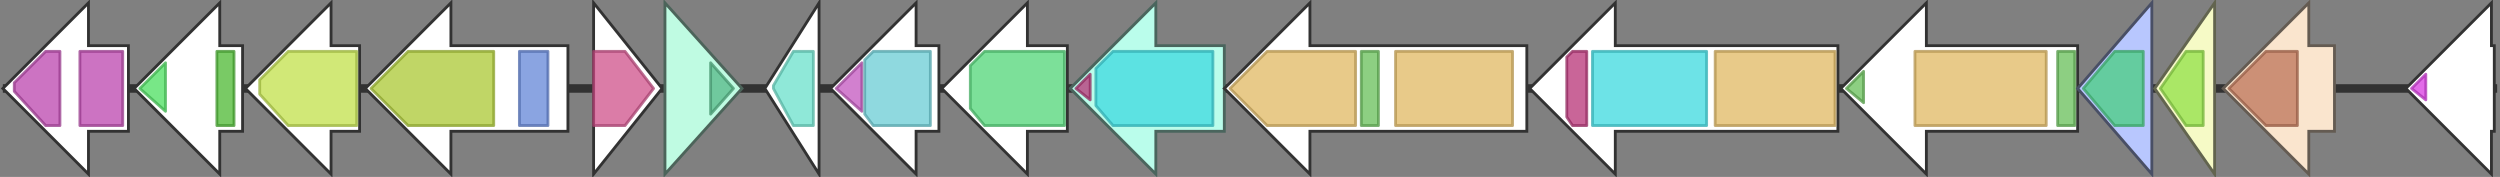 <svg version="1.1" baseProfile="full" xmlns="http://www.w3.org/2000/svg" width="876" height="62">
	<rect width="100%" height="100%" fill="#808080" stroke="none"/>
	<line x1="1" y1="31" x2="875" y2="31" style="stroke:rgb(50,50,50); stroke-width:3 "/>
	<g>
		<title>entE</title>
		<polygon class="entE" points="429,16 405,16 405,1 375,31 405,61 405,46 429,46" fill="rgb(186,253,235)" fill-opacity="1.0" stroke="rgb(74,101,93)" stroke-width="1" />
		<g>
			<title>PF13193</title>
			<polygon class="PF13193" points="377,31 382,26 382,35" stroke-linejoin="round" width="7" height="26" fill="rgb(182,50,118)" stroke="rgb(145,39,94)" stroke-width="1" opacity="0.75" />
		</g>
		<g>
			<title>PF00501</title>
			<polygon class="PF00501" points="384,24 390,18 425,18 425,44 390,44 384,37" stroke-linejoin="round" width="41" height="26" fill="rgb(60,217,223)" stroke="rgb(48,173,178)" stroke-width="1" opacity="0.75" />
		</g>
	</g>
	<g>
		<polygon class="NoName" points="535,16 459,16 459,1 429,31 459,61 459,46 535,46" fill="rgb(255,255,255)" fill-opacity="1.0" stroke="rgb(50,50,50)" stroke-width="1" />
		<g>
			<title>PF00668</title>
			<polygon class="PF00668" points="431,31 444,18 475,18 475,44 444,44" stroke-linejoin="round" width="45" height="26" fill="rgb(224,184,98)" stroke="rgb(179,147,78)" stroke-width="1" opacity="0.75" />
		</g>
		<g>
			<title>PF00550</title>
			<rect class="PF00550" x="477" y="18" stroke-linejoin="round" width="6" height="26" fill="rgb(103,191,88)" stroke="rgb(82,152,70)" stroke-width="1" opacity="0.75" />
		</g>
		<g>
			<title>PF00668</title>
			<rect class="PF00668" x="489" y="18" stroke-linejoin="round" width="41" height="26" fill="rgb(224,184,98)" stroke="rgb(179,147,78)" stroke-width="1" opacity="0.75" />
		</g>
	</g>
	<g>
		<polygon class="NoName" points="644,16 566,16 566,1 536,31 566,61 566,46 644,46" fill="rgb(255,255,255)" fill-opacity="1.0" stroke="rgb(50,50,50)" stroke-width="1" />
		<g>
			<title>PF13193</title>
			<polygon class="PF13193" points="549,20 551,18 556,18 556,44 551,44 549,41" stroke-linejoin="round" width="7" height="26" fill="rgb(182,50,118)" stroke="rgb(145,39,94)" stroke-width="1" opacity="0.75" />
		</g>
		<g>
			<title>PF00501</title>
			<rect class="PF00501" x="558" y="18" stroke-linejoin="round" width="40" height="26" fill="rgb(60,217,223)" stroke="rgb(48,173,178)" stroke-width="1" opacity="0.75" />
		</g>
		<g>
			<title>PF00668</title>
			<rect class="PF00668" x="601" y="18" stroke-linejoin="round" width="42" height="26" fill="rgb(224,184,98)" stroke="rgb(179,147,78)" stroke-width="1" opacity="0.75" />
		</g>
	</g>
	<g>
		<polygon class="NoName" points="728,16 675,16 675,1 645,31 675,61 675,46 728,46" fill="rgb(255,255,255)" fill-opacity="1.0" stroke="rgb(50,50,50)" stroke-width="1" />
		<g>
			<title>PF00550</title>
			<polygon class="PF00550" points="647,31 653,25 653,36" stroke-linejoin="round" width="6" height="26" fill="rgb(103,191,88)" stroke="rgb(82,152,70)" stroke-width="1" opacity="0.75" />
		</g>
		<g>
			<title>PF00668</title>
			<rect class="PF00668" x="671" y="18" stroke-linejoin="round" width="46" height="26" fill="rgb(224,184,98)" stroke="rgb(179,147,78)" stroke-width="1" opacity="0.75" />
		</g>
		<g>
			<title>PF00550</title>
			<rect class="PF00550" x="721" y="18" stroke-linejoin="round" width="6" height="26" fill="rgb(103,191,88)" stroke="rgb(82,152,70)" stroke-width="1" opacity="0.75" />
		</g>
	</g>
	<g>
		<title>entA</title>
		<polygon class="entA" points="754,16 754,16 754,1 728,31 754,61 754,46 754,46" fill="rgb(184,199,254)" fill-opacity="1.0" stroke="rgb(73,79,101)" stroke-width="1" />
		<g>
			<title>PF13561</title>
			<polygon class="PF13561" points="730,31 741,18 751,18 751,44 741,44" stroke-linejoin="round" width="23" height="26" fill="rgb(73,205,127)" stroke="rgb(58,164,101)" stroke-width="1" opacity="0.75" />
		</g>
	</g>
	<g>
		<title>entB</title>
		<polygon class="entB" points="776,16 776,16 776,1 755,31 776,61 776,46 776,46" fill="rgb(246,250,198)" fill-opacity="1.0" stroke="rgb(98,100,79)" stroke-width="1" />
		<g>
			<title>PF00857</title>
			<polygon class="PF00857" points="757,31 766,18 772,18 772,44 766,44" stroke-linejoin="round" width="17" height="26" fill="rgb(144,224,70)" stroke="rgb(115,179,56)" stroke-width="1" opacity="0.75" />
		</g>
	</g>
	<g>
		<title>entC</title>
		<polygon class="entC" points="818,16 809,16 809,1 779,31 809,61 809,46 818,46" fill="rgb(250,229,206)" fill-opacity="1.0" stroke="rgb(100,91,82)" stroke-width="1" />
		<g>
			<title>PF00425</title>
			<polygon class="PF00425" points="781,31 794,18 805,18 805,44 794,44" stroke-linejoin="round" width="25" height="26" fill="rgb(188,116,88)" stroke="rgb(150,92,70)" stroke-width="1" opacity="0.75" />
		</g>
	</g>
	<g>
		<polygon class="NoName" points="874,16 873,16 873,1 843,31 873,61 873,46 874,46" fill="rgb(255,255,255)" fill-opacity="1.0" stroke="rgb(50,50,50)" stroke-width="1" />
		<g>
			<title>PF12833</title>
			<polygon class="PF12833" points="845,31 850,26 850,35" stroke-linejoin="round" width="7" height="26" fill="rgb(216,58,224)" stroke="rgb(172,46,179)" stroke-width="1" opacity="0.75" />
		</g>
	</g>
	<g>
		<polygon class="NoName" points="45,16 31,16 31,1 1,31 31,61 31,46 45,46" fill="rgb(255,255,255)" fill-opacity="1.0" stroke="rgb(50,50,50)" stroke-width="1" />
		<g>
			<title>PF01554</title>
			<polygon class="PF01554" points="5,29 16,18 21,18 21,44 16,44 5,32" stroke-linejoin="round" width="16" height="26" fill="rgb(187,69,173)" stroke="rgb(149,55,138)" stroke-width="1" opacity="0.75" />
		</g>
		<g>
			<title>PF01554</title>
			<rect class="PF01554" x="28" y="18" stroke-linejoin="round" width="15" height="26" fill="rgb(187,69,173)" stroke="rgb(149,55,138)" stroke-width="1" opacity="0.75" />
		</g>
	</g>
	<g>
		<polygon class="NoName" points="85,16 77,16 77,1 47,31 77,61 77,46 85,46" fill="rgb(255,255,255)" fill-opacity="1.0" stroke="rgb(50,50,50)" stroke-width="1" />
		<g>
			<title>PF04954</title>
			<polygon class="PF04954" points="49,31 58,22 58,39" stroke-linejoin="round" width="11" height="26" fill="rgb(75,222,95)" stroke="rgb(60,177,76)" stroke-width="1" opacity="0.75" />
		</g>
		<g>
			<title>PF10615</title>
			<rect class="PF10615" x="76" y="18" stroke-linejoin="round" width="6" height="26" fill="rgb(77,184,50)" stroke="rgb(61,147,40)" stroke-width="1" opacity="0.75" />
		</g>
	</g>
	<g>
		<polygon class="NoName" points="126,16 116,16 116,1 86,31 116,61 116,46 126,46" fill="rgb(255,255,255)" fill-opacity="1.0" stroke="rgb(50,50,50)" stroke-width="1" />
		<g>
			<title>PF07690</title>
			<polygon class="PF07690" points="91,28 101,18 125,18 125,44 101,44 91,33" stroke-linejoin="round" width="34" height="26" fill="rgb(193,224,74)" stroke="rgb(154,179,59)" stroke-width="1" opacity="0.75" />
		</g>
	</g>
	<g>
		<polygon class="NoName" points="199,16 158,16 158,1 128,31 158,61 158,46 199,46" fill="rgb(255,255,255)" fill-opacity="1.0" stroke="rgb(50,50,50)" stroke-width="1" />
		<g>
			<title>PF00593</title>
			<polygon class="PF00593" points="130,31 143,18 173,18 173,44 143,44" stroke-linejoin="round" width="45" height="26" fill="rgb(171,200,51)" stroke="rgb(136,160,40)" stroke-width="1" opacity="0.75" />
		</g>
		<g>
			<title>PF07715</title>
			<rect class="PF07715" x="182" y="18" stroke-linejoin="round" width="10" height="26" fill="rgb(99,133,214)" stroke="rgb(79,106,171)" stroke-width="1" opacity="0.75" />
		</g>
	</g>
	<g>
		<polygon class="NoName" points="208,16 208,16 208,1 232,31 208,61 208,46 208,46" fill="rgb(255,255,255)" fill-opacity="1.0" stroke="rgb(50,50,50)" stroke-width="1" />
		<g>
			<title>PF00975</title>
			<polygon class="PF00975" points="208,18 219,18 229,31 219,44 208,44" stroke-linejoin="round" width="23" height="26" fill="rgb(207,80,138)" stroke="rgb(165,63,110)" stroke-width="1" opacity="0.75" />
		</g>
	</g>
	<g>
		<title>entD</title>
		<polygon class="entD" points="233,16 233,16 233,1 260,31 233,61 233,46 233,46" fill="rgb(191,251,226)" fill-opacity="1.0" stroke="rgb(76,100,90)" stroke-width="1" />
		<g>
			<title>PF01648</title>
			<polygon class="PF01648" points="249,22 257,31 249,40" stroke-linejoin="round" width="11" height="26" fill="rgb(85,184,135)" stroke="rgb(68,147,108)" stroke-width="1" opacity="0.75" />
		</g>
	</g>
	<g>
		<polygon class="NoName" points="287,16 287,16 287,1 268,31 287,61 287,46 287,46" fill="rgb(255,255,255)" fill-opacity="1.0" stroke="rgb(50,50,50)" stroke-width="1" />
		<g>
			<title>PF13523</title>
			<polygon class="PF13523" points="271,30 278,18 285,18 285,44 278,44 271,31" stroke-linejoin="round" width="14" height="26" fill="rgb(106,224,203)" stroke="rgb(84,179,162)" stroke-width="1" opacity="0.75" />
		</g>
	</g>
	<g>
		<polygon class="NoName" points="329,16 321,16 321,1 291,31 321,61 321,46 329,46" fill="rgb(255,255,255)" fill-opacity="1.0" stroke="rgb(50,50,50)" stroke-width="1" />
		<g>
			<title>PF00278</title>
			<polygon class="PF00278" points="293,31 302,22 302,39" stroke-linejoin="round" width="11" height="26" fill="rgb(195,86,191)" stroke="rgb(156,68,152)" stroke-width="1" opacity="0.75" />
		</g>
		<g>
			<title>PF02784</title>
			<polygon class="PF02784" points="303,21 306,18 326,18 326,44 306,44 303,40" stroke-linejoin="round" width="23" height="26" fill="rgb(106,204,212)" stroke="rgb(84,163,169)" stroke-width="1" opacity="0.75" />
		</g>
	</g>
	<g>
		<polygon class="NoName" points="374,16 360,16 360,1 330,31 360,61 360,46 374,46" fill="rgb(255,255,255)" fill-opacity="1.0" stroke="rgb(50,50,50)" stroke-width="1" />
		<g>
			<title>PF13434</title>
			<polygon class="PF13434" points="340,23 345,18 373,18 373,44 345,44 340,38" stroke-linejoin="round" width="33" height="26" fill="rgb(81,213,119)" stroke="rgb(64,170,95)" stroke-width="1" opacity="0.75" />
		</g>
	</g>
</svg>
